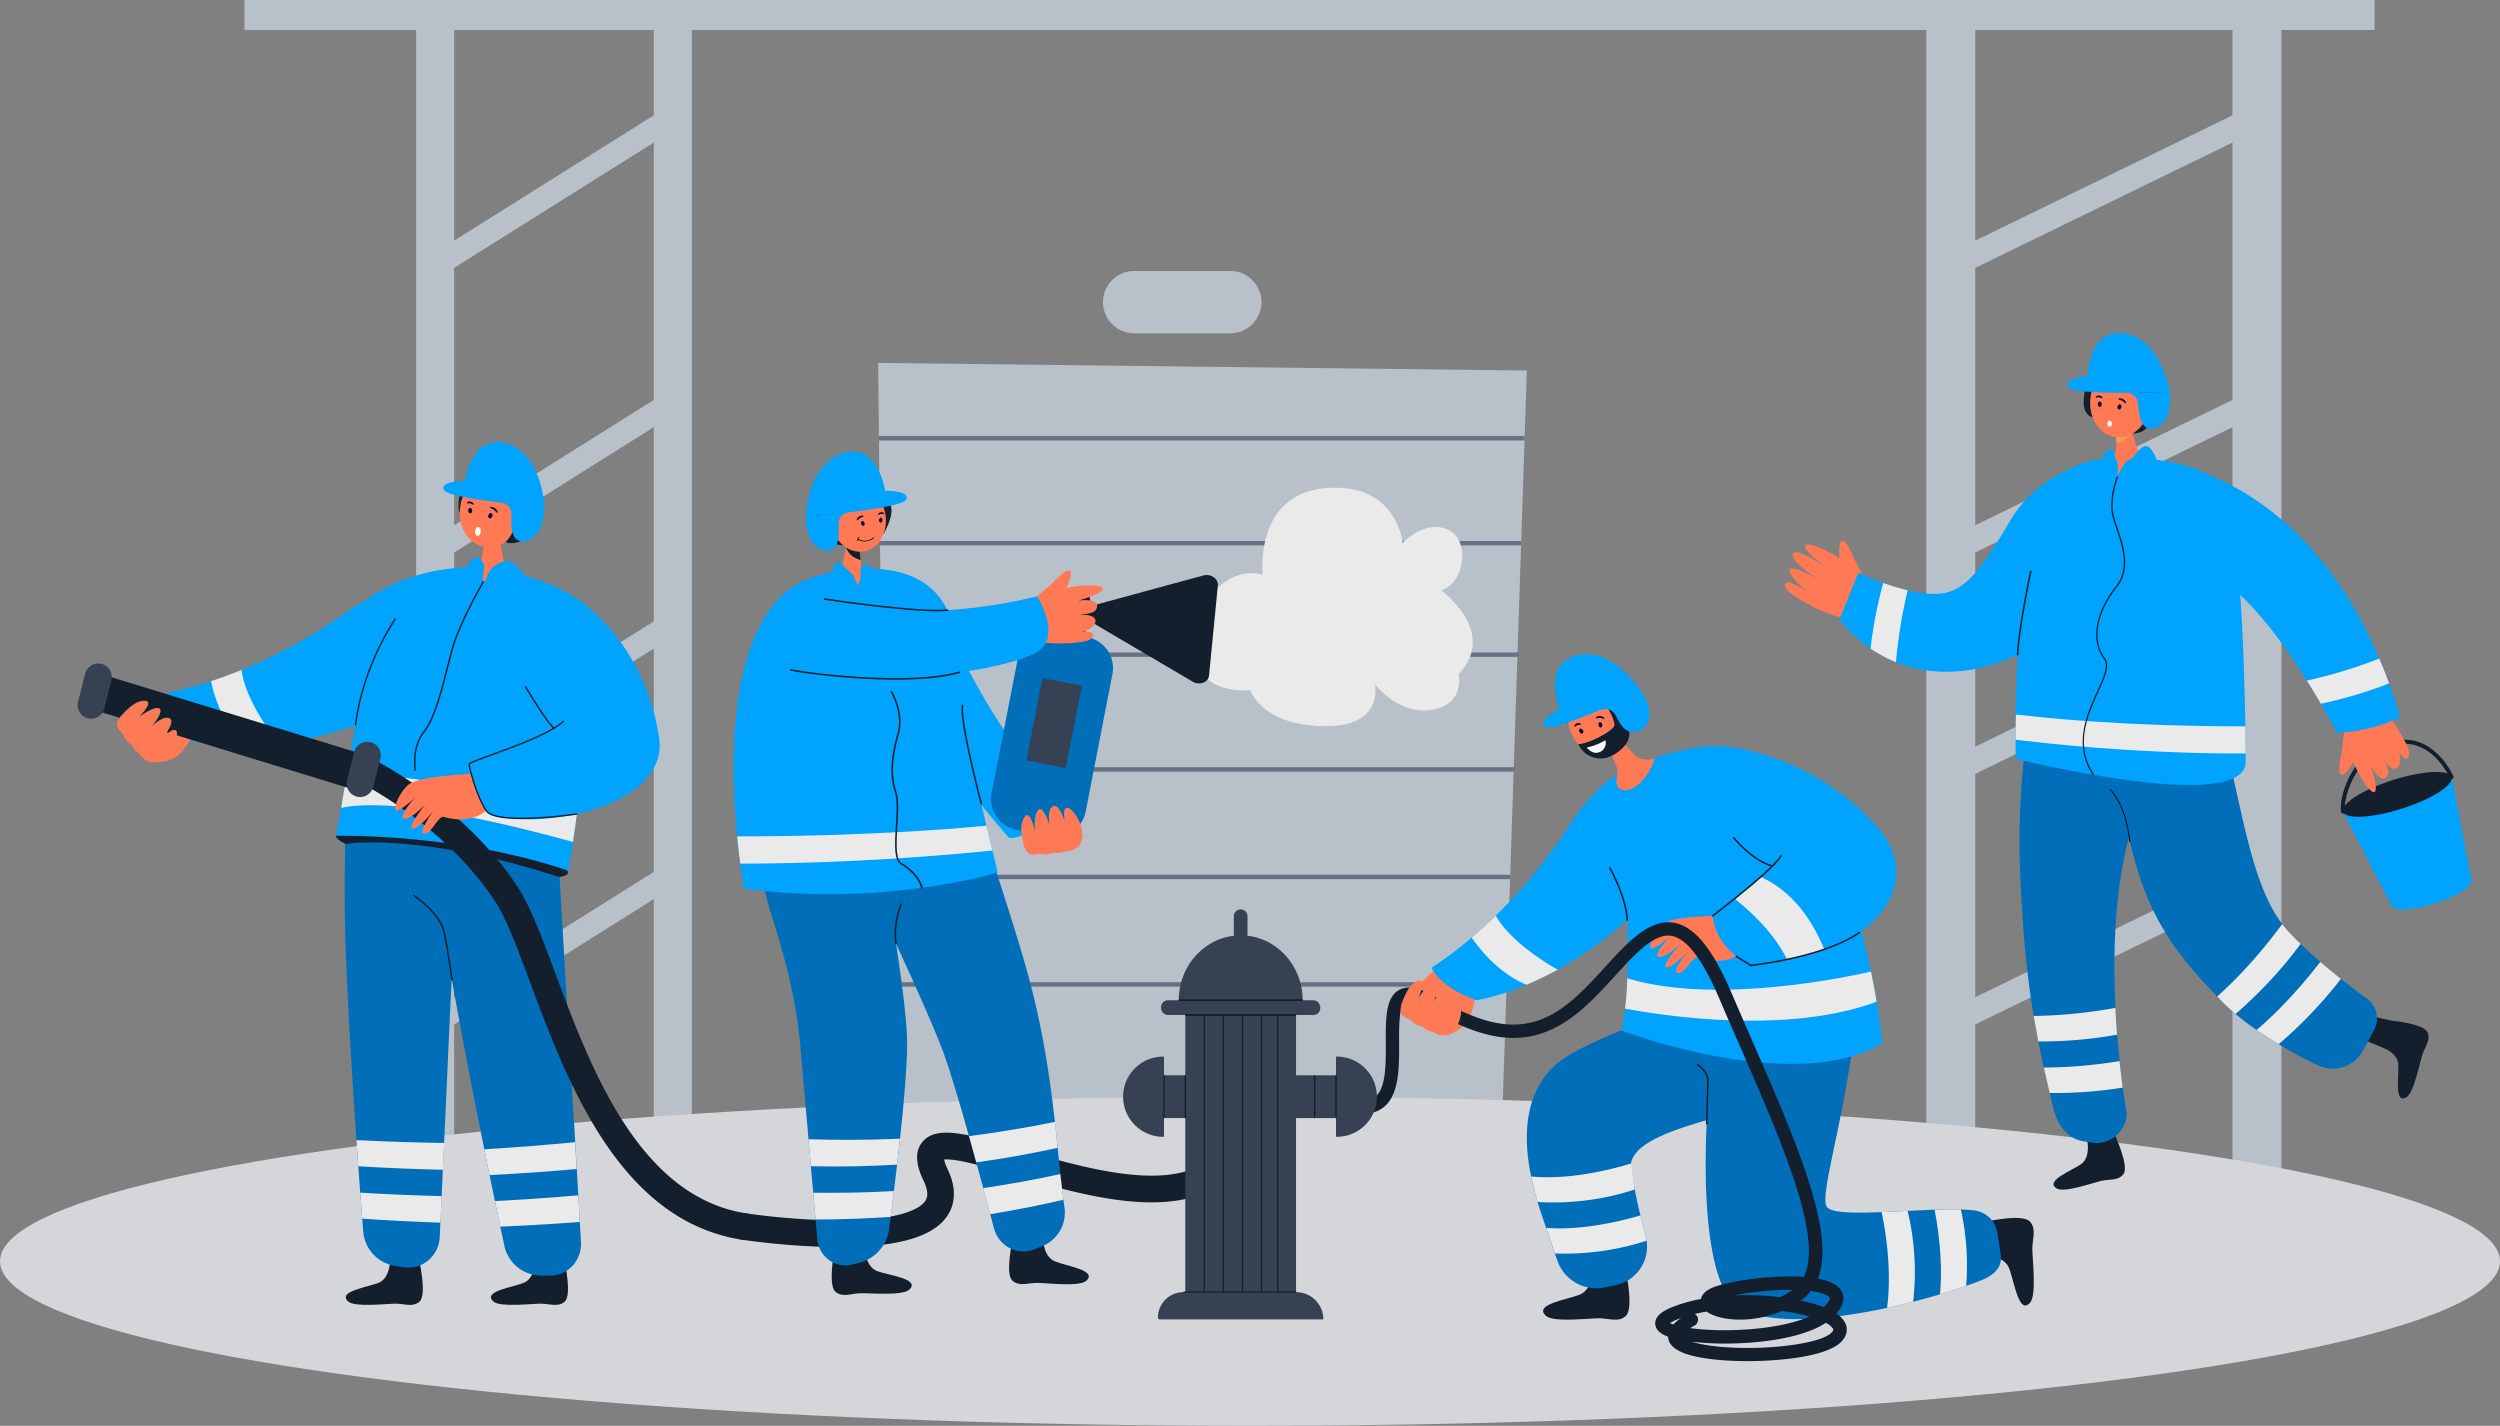<svg id="_Layer_" data-name="&lt;Layer&gt;" xmlns="http://www.w3.org/2000/svg" viewBox="0 0 1654.59 943.64"><rect x="0" y="0" width="1654.59" height="943.64" fill="#808080" stroke="none"/><defs><style>.cls-1{fill:#b8c1c9;}.cls-2{fill:#657285;}.cls-3{fill:#d5d6da;}.cls-4{fill:#131f2d;}.cls-5{fill:#016eb9;}.cls-6{fill:#00a3fe;}.cls-7{fill:#ff7955;}.cls-8{fill:#020202;}.cls-9{fill:#eaeaea;}.cls-10{fill:#f89b60;}.cls-11{fill:#080435;}.cls-12{fill:#fff;}.cls-13{fill:#e9845c;}.cls-14{fill:#364154;}</style></defs><title>Fireman</title><rect class="cls-1" x="3038.76" y="484.95" width="32.41" height="795.82" transform="translate(4548.7 1280.77) rotate(180)"/><rect class="cls-1" x="2836.09" y="484.95" width="32.41" height="795.82" transform="translate(4143.38 1280.77) rotate(180)"/><polygon class="cls-1" points="1291.08 185.18 1503.79 81.55 1503.79 63.53 1291.08 167.15 1291.08 185.18"/><polygon class="cls-1" points="1291.08 373.55 1503.79 269.92 1503.79 251.9 1291.08 355.53 1291.08 373.55"/><polygon class="cls-1" points="1291.08 520.08 1503.79 416.45 1503.79 398.43 1291.08 502.05 1291.08 520.08"/><polygon class="cls-1" points="1291.08 685.92 1503.79 582.3 1503.79 564.28 1291.08 667.9 1291.08 685.92"/><rect class="cls-1" x="1993.92" y="484.95" width="25.15" height="795.82" transform="translate(2451.76 1280.77) rotate(180)"/><rect class="cls-1" x="1836.65" y="484.95" width="25.15" height="795.82" transform="translate(2137.23 1280.77) rotate(180)"/><polygon class="cls-1" points="288 185.18 453.06 81.55 453.06 63.53 288 167.15 288 185.18"/><polygon class="cls-1" points="288 373.55 453.06 269.92 453.06 251.9 288 355.53 288 373.55"/><polygon class="cls-1" points="288 520.08 453.06 416.45 453.06 398.43 288 502.05 288 520.08"/><polygon class="cls-1" points="288 685.92 453.06 582.3 453.06 564.28 288 667.9 288 685.92"/><polygon class="cls-1" points="586.43 736.79 994.33 736.79 1010.51 245.24 581.18 240.19 586.43 736.79"/><rect class="cls-2" x="581.71" y="288.6" width="427.33" height="2.92"/><rect class="cls-2" x="582.44" y="358.04" width="424.31" height="2.92"/><rect class="cls-2" x="583.22" y="431.81" width="421.81" height="2.92"/><rect class="cls-2" x="584.02" y="507.77" width="418.46" height="2.92"/><rect class="cls-2" x="584.78" y="578.92" width="414.7" height="2.92"/><rect class="cls-2" x="585.53" y="650.07" width="411.61" height="2.92"/><ellipse class="cls-3" cx="827.3" cy="834.74" rx="827.3" ry="108.91"/><path class="cls-4" d="M2942.75,1240.53s2.05,10.35-4,14.75-24.86,11.34-16.14,16.34c5,2.87,24.06-3.95,29.59-5.18s11.29.11,14.55-4.66c3.57-5.25-5.66-25.34-5.66-25.34s-16.34-52.42-20.66-51.58C2934.2,1186.07,2942.75,1240.53,2942.75,1240.53Z" transform="translate(-1561.23 -484.95)"/><path class="cls-4" d="M3138.32,1178.37s9.56,3.35,10.18,10.76-3,27.11,5.45,22c4.87-2.9,8.73-22.76,10.47-28.15s5.73-9.7,3.41-14.88c-2.55-5.69-23.74-7.66-23.74-7.66s-51.43-11.82-52.89-7.66C3089.1,1158.8,3138.32,1178.37,3138.32,1178.37Z" transform="translate(-1561.23 -484.95)"/><path class="cls-5" d="M2961.32,1000.13c.15.74.35,1.47.58,2.22s2.67,15.33,8.22,37.11c1.55,6.07,3.34,12.71,5.39,19.78,12.37,42.67,35.59,66.78,53.13,85.22.7.72,1.38,1.45,2.06,2.16a120.19,120.19,0,0,0,10.08,9.41c4.28,3.6,9,7.15,13.92,10.59,4.7,3.27,9.61,6.43,14.6,9.43a292.87,292.87,0,0,0,26.15,14,22.87,22.87,0,0,0,29.82-9.9l7.19-13.4a16.38,16.38,0,0,0-4.88-21.06c-5.23-3.74-11.07-8.14-17-12.87-4.54-3.61-9.15-7.41-13.63-11.27s-9-7.93-13-11.85c-3.6-3.48-6.91-6.89-9.76-10.14-.84-1-1.65-2-2.45-3-17.42-22.58-24.61-63-32.36-96.48-1.33-5.73-2.66-11.26-4.06-16.46-.7-2.54-1.4-5-2.13-7.39-1.68-5.47-6.92-8.86-13.69-10.74h0c-7.3-2-16.32-2.33-24.46-1.57-2.08.19-4.11.45-6,.77h0a63.14,63.14,0,0,0-7.91,1.8,28.73,28.73,0,0,0-19.64,33.65Z" transform="translate(-1561.23 -484.95)"/><path class="cls-5" d="M2898.4,1066.5c1.7,37.26,4.31,64.22,8.8,90.86.93,5.6,2,11.19,3.07,16.85s2.32,11.38,3.62,17.28c1.21,5.45,2.5,11,3.88,16.86q1.17,4.88,2.41,10c2.65,10.84,9.05,20.17,19.84,21.9l5.79.93c11.66,1.88,22.37-7.05,23-19.11,0,0-1.16-6.41-2.62-17.23-.67-5-1.41-10.91-2.11-17.58-.57-5.37-1.12-11.24-1.61-17.47-.43-5.63-.82-11.56-1.13-17.74-1.71-34.66-.75-76.65,8.83-112.54a172.79,172.79,0,0,1,8.55-24.78c1.8-4.11,3.43-8,4.9-11.73,3-7.63,5.37-14.45,7.16-20.53a134.15,134.15,0,0,0,4.07-17.53c0-.33.1-.66.14-1,3.84-26.8-8.32-28.31-11.79-17.33l-70.35-22.53s-4.23,12.28-8.19,34.84c-.88,5-1.75,10.47-2.55,16.45-.55,4.12-1.08,8.47-1.56,13A522.71,522.71,0,0,0,2898.4,1066.5Z" transform="translate(-1561.23 -484.95)"/><path class="cls-6" d="M2895.22,974.53q0,6.13.06,12.61s1.88.47,5.22,1.25c10.36,2.42,34.78,7.85,60.82,11.74,7.38,1.1,14.9,2.07,22.25,2.82,23,2.33,44.46,2.43,55.74-2.88,4.88-2.31,7.84-5.62,8.21-10.2,0,0,0-2.24,0-6.23,0-4.22-.11-10.41-.23-17.94-.38-22.3-1.26-56.44-3.36-86.94-.91-13.31-2.05-25.94-3.48-36.57-1.68-12.6-7.87-16-11.19-24.76,0,0-5.58-22.35-43.46-28.06h0a122.68,122.68,0,0,0-17.6-1.32,99.77,99.77,0,0,0-18.92,1.5c-26.47,4.93-38.78,21.82-43.52,48.68a619.83,619.83,0,0,0-9.17,80c-.62,11.81-1.05,24.89-1.23,39.59Q2895.22,965.86,2895.22,974.53Z" transform="translate(-1561.23 -484.95)"/><path class="cls-6" d="M3052.44,860.16l-36.24-20.33s-36.67-3.25-57.1-6.68-47.66-14.64-47.66-14.64,10.72-25.86,37.85-29.27c3.49-.44,7.08-1,10.82-1.21a151.32,151.32,0,0,1,18.71.42C3068.63,794.18,3052.44,860.16,3052.44,860.16Z" transform="translate(-1561.23 -484.95)"/><path class="cls-7" d="M2975.58,781.45l-4-13.13-1.17-3.82-6.9-22.47-1,22.33-.59,13.41-.18,4.24c-.13,2.88-1.36,4.9-3.5,7.39-.87,1-6.95,5.74-.67,8.53,7.82,3.49,22.48-1.72,28.07-8.57C2985.59,789.35,2976.88,785.69,2975.58,781.45Z" transform="translate(-1561.23 -484.95)"/><path class="cls-8" d="M2970.43,1042.17l.62-.05c-2.16-24.56-13.07-35-13.18-35.11l-.43.46a33.76,33.76,0,0,1,5.68,8.13C2965.84,1020.71,2969.31,1029.47,2970.43,1042.17Z" transform="translate(-1561.23 -484.95)"/><path class="cls-7" d="M2763.77,887.76a84.32,84.32,0,0,0,18.38,6.38s16.34-18.82,15.49-21.17c-1.95-5.42-8.23-15.24-10.29-20.62-.89-2.34-4.44-10-6.87-9.39-2.12.51-2.19,7.93-1.8,11.47-13.64-9.24-37.69-16.59-10.53,4.85l0,.05c-2.95-1.91-19.35-12.56-20.37-7.61-.9,4.37,10.52,12.48,15.34,15.68l-.08.15c-5.18-2.83-17.85-9.33-17.37-4.9.61,5.55,12.92,14.75,12.92,14.75s-16-11.4-16.07-4.9c0,4.43,14.36,11.65,19.25,14.4A9.54,9.54,0,0,0,2763.77,887.76Z" transform="translate(-1561.23 -484.95)"/><path class="cls-6" d="M2778.71,894.77s6.81,10.12,20.5,19.44a88.34,88.34,0,0,0,16.85,9c12.17,4.9,27.34,7.8,45.51,5.59a113.5,113.5,0,0,0,35-10.56,154.58,154.58,0,0,0,39.72-27.46l13-101.25.05-.31s-38.18,7.07-57.61,40.19-30.24,47.21-47.11,48.5c-6.32.47-13.63-.57-20.76-2.27a158.26,158.26,0,0,1-16.18-4.88c-9.55-3.43-16.5-6.77-16.5-6.77Z" transform="translate(-1561.23 -484.95)"/><path class="cls-9" d="M3028.64,1144.46c.7.72,1.38,1.45,2.06,2.16a120.19,120.19,0,0,0,10.08,9.41,288.11,288.11,0,0,0,43.1-46.36c-3.6-3.48-6.91-6.89-9.76-10.14-.84-1-1.65-2-2.45-3C3061.74,1110,3046.56,1128.57,3028.64,1144.46Z" transform="translate(-1561.23 -484.95)"/><path class="cls-9" d="M3054.7,1166.62c4.7,3.27,9.61,6.43,14.6,9.43a289.3,289.3,0,0,0,41.24-43.26c-4.54-3.61-9.15-7.41-13.63-11.27C3086.35,1135.17,3071.63,1152.29,3054.7,1166.62Z" transform="translate(-1561.23 -484.95)"/><path class="cls-9" d="M2907.2,1157.36c.93,5.6,2,11.19,3.07,16.85a286.37,286.37,0,0,0,52.15-4.47c-.43-5.63-.82-11.56-1.13-17.74A328.75,328.75,0,0,1,2907.2,1157.36Z" transform="translate(-1561.23 -484.95)"/><path class="cls-9" d="M2895.22,974.53l6.84.81c16.68,1.91,37.73,4,61.71,5.58,8.63.56,17.64,1.08,27,1.5,14.19.64,29.11,1.08,44.52,1.19,4,0,8.13,0,12.24,0,0-4.22-.11-10.41-.23-17.94-8.41,0-17.76-.05-27.82-.22h0c-7.81-.13-16-.32-24.6-.59l-5.9-.21h0c-26.32-.95-55.37-2.7-84.25-5.79-3.1-.33-6.2-.67-9.29-1Q2895.22,965.86,2895.22,974.53Z" transform="translate(-1561.23 -484.95)"/><path class="cls-9" d="M2913.89,1191.49c1.21,5.45,2.5,11,3.88,16.86a291.82,291.82,0,0,0,48.37-3.56c-.67-5-1.41-10.91-2.11-17.58A315.2,315.2,0,0,1,2913.89,1191.49Z" transform="translate(-1561.23 -484.95)"/><path class="cls-10" d="M2961.92,777.77s5.17,0,9-5.51l-9,.78Z" transform="translate(-1561.23 -484.95)"/><path class="cls-4" d="M2941.51,742s-5.49,19.08,6.75,19.3,24.37,10.51,24.37,10.51,7.7.68,11.36-6.46-2.33-28.39-2.33-28.39-23.86-7-24.17-6.79Z" transform="translate(-1561.23 -484.95)"/><path class="cls-4" d="M2945.6,733.55a29.54,29.54,0,0,0,0,12.25c1.4,6.82,8.37-9.92,8.37-9.92Z" transform="translate(-1561.23 -484.95)"/><ellipse class="cls-7" cx="2964.52" cy="750.41" rx="24.06" ry="19.96" transform="translate(265.96 3104.11) rotate(-82.37)"/><path class="cls-11" d="M2963.47,749.4a.42.42,0,0,1-.18-.31.4.4,0,0,1,.37-.44,4.38,4.38,0,0,1,4.65,2.67.4.4,0,0,1-.18.54.44.44,0,0,1-.54-.18,7,7,0,0,0-3.87-2.22A.42.42,0,0,1,2963.47,749.4Z" transform="translate(-1561.23 -484.95)"/><path class="cls-11" d="M2965.21,754.59c-.25.93-1,1.54-1.69,1.35a1.56,1.56,0,0,1-.75-2c.25-.93,1-1.54,1.68-1.35A1.56,1.56,0,0,1,2965.21,754.59Z" transform="translate(-1561.23 -484.95)"/><path class="cls-11" d="M2948.51,748.16a.31.31,0,0,1-.22-.2.49.49,0,0,1,.16-.55,2.84,2.84,0,0,1,4.12.48.46.46,0,0,1,0,.56.3.3,0,0,1-.45.06,4.25,4.25,0,0,0-3.42-.4A.26.26,0,0,1,2948.51,748.16Z" transform="translate(-1561.23 -484.95)"/><path class="cls-11" d="M2952.19,752.31c.11,1-.35,1.81-1.05,1.89s-1.35-.62-1.47-1.58.35-1.8,1-1.89S2952.07,751.36,2952.19,752.31Z" transform="translate(-1561.23 -484.95)"/><path class="cls-4" d="M2993.56,744.47s-2.66,16.75-12.12,17.78c0,0,7.18-12.67-7-18.53A25.87,25.87,0,0,1,2993.56,744.47Z" transform="translate(-1561.23 -484.95)"/><path class="cls-7" d="M2984.25,754.75a3.9,3.9,0,1,1,1.6-5.6A4.12,4.12,0,0,1,2984.25,754.75Z" transform="translate(-1561.23 -484.95)"/><path class="cls-12" d="M2956,765.38c0,1.14.65,2.06,1.46,2.06s1.47-.92,1.47-2.06-.66-2.06-1.47-2.06S2956,764.24,2956,765.38Z" transform="translate(-1561.23 -484.95)"/><path class="cls-6" d="M2997.29,744.33s-5.57-34.37-29.7-38.62-24.6,28-24.6,28-17.07,1.73-13.12,7.5S2997.29,744.33,2997.29,744.33Z" transform="translate(-1561.23 -484.95)"/><path class="cls-6" d="M2965.82,745s9.7-1.38,10.36,6.95,2.21,20.55,12.81,15.54,8.3-23.11,8.3-23.11Z" transform="translate(-1561.23 -484.95)"/><polygon class="cls-6" points="1622.76 515.01 1635.75 582.77 1583.03 599.61 1550.96 537.95 1622.76 515.01"/><path class="cls-4" d="M3111.94,1022.15c1.67,5.21,19.09,4.3,38.92-2s34.55-15.69,32.88-20.91-19.09-4.3-38.91,2S3110.28,1016.93,3111.94,1022.15Z" transform="translate(-1561.23 -484.95)"/><path class="cls-6" d="M3144.23,1084.36c1.22,3.83,14,3.16,28.63-1.5s25.42-11.55,24.2-15.38-14-3.17-28.64,1.49S3143,1080.52,3144.23,1084.36Z" transform="translate(-1561.23 -484.95)"/><path class="cls-4" d="M3111.94,1023.47l.26,0a1.35,1.35,0,0,0,1.05-1.56c-1.33-6.82,5.26-36.48,31.29-43.61,25.59-7,37.86,21.16,38,21.44a1.33,1.33,0,0,0,1.74.7,1.31,1.31,0,0,0,.7-1.73c-.13-.31-13.32-30.57-41.12-23-27.6,7.55-34.81,38.35-33.2,46.67A1.33,1.33,0,0,0,3111.94,1023.47Z" transform="translate(-1561.23 -484.95)"/><path class="cls-7" d="M3149.94,970.29a84.16,84.16,0,0,0-11.52-15.68s-24.13,6.24-24.76,8.66c-1.47,5.58-1.86,17.22-3.21,22.83-.59,2.43-2,10.73.34,11.63,2,.78,6.3-5.3,8-8.43,6,15.34,21.65,35,11.43,2l.05,0c1.35,3.25,6.58,11.57,10.22,8.06,3.22-3.09.66-6.49-1.5-11.86l.14-.08c2.67,5.27,7.5,8.51,9.61,4.58,2.64-4.92-.36-10.17-.36-10.17s4.48,7.23,6.47,4.58c2.66-3.55-1.23-9.17-3.7-14.21A9.08,9.08,0,0,0,3149.94,970.29Z" transform="translate(-1561.23 -484.95)"/><path class="cls-6" d="M3024.76,864.74c6.35,3.22,12.8,8.1,19.14,14,16.53,15.41,32.37,37.89,44.14,56.64,3.47,5.52,6.58,10.72,9.25,15.32,6.58,11.3,10.5,19,10.5,19,23,0,42.05-10.22,42.05-10.22q-3.48-11.65-7.38-22.26-3.12-8.54-6.49-16.43c-52.84-124.14-146.19-131.19-150.2-131.44h-.13S2985,844.58,3024.76,864.74Z" transform="translate(-1561.23 -484.95)"/><path class="cls-4" d="M2896.56,918.77a.51.51,0,0,0,.52-.49c.75-17.59,8.57-54.67,8.65-55a.52.52,0,1,0-1-.22c-.07.38-7.91,37.53-8.67,55.21a.52.52,0,0,0,.5.54Z" transform="translate(-1561.23 -484.95)"/><path class="cls-9" d="M3088,935.4c3.47,5.52,6.58,10.72,9.25,15.32a288.49,288.49,0,0,0,45.17-13.48q-3.12-8.54-6.49-16.43A325.07,325.07,0,0,1,3088,935.4Z" transform="translate(-1561.23 -484.95)"/><path class="cls-9" d="M2799.21,914.21a88.34,88.34,0,0,0,16.85,9,326,326,0,0,1,7.75-47.57,158.26,158.26,0,0,1-16.18-4.88A290.38,290.38,0,0,0,2799.21,914.21Z" transform="translate(-1561.23 -484.95)"/><path class="cls-6" d="M2988.58,789.36s-3.71-11.32-8.57-8.82-5.79,7.33-9.81,8.82-7.47,11.06-7.47,11.06,1-9.74-.81-11.06-.61-7.05-3.7-7.05-7.23,7.66-7.29,11.92,11.8,14.43,11.8,14.43,12.86-1.18,15.51-2.8S2988.58,789.36,2988.58,789.36Z" transform="translate(-1561.23 -484.95)"/><path class="cls-4" d="M2946.38,998l.74-.49c-13-19.57-4.24-38.91,2.81-54.45,4.47-9.85,8-17.63,4.37-22.53-8.69-11.71-5.64-29.71,8-47,9.51-12.08,4.54-26.87.54-38.75-1.81-5.37-3.37-10-3.41-13.64a54.08,54.08,0,0,1,3.74-20.57l-.81-.36a55.27,55.27,0,0,0-3.81,20.94c0,3.78,1.62,8.47,3.45,13.91,3.93,11.68,8.82,26.22-.39,37.93-13.87,17.6-16.93,36-8,48.05,3.33,4.48-.11,12.06-4.46,21.65C2942.36,957.63,2933.09,978,2946.38,998Z" transform="translate(-1561.23 -484.95)"/><rect class="cls-1" x="1723.01" y="484.95" width="1409.76" height="19.82" transform="translate(3294.56 504.78) rotate(180)"/><path class="cls-7" d="M1672.8,945.87s-25,4.92-24.94,18.32,14.2,25.17,14.2,25.17,8.38,1.22,15.54-3.4,15.12-21.08,15.12-21.08Z" transform="translate(-1561.23 -484.95)"/><path class="cls-6" d="M1813.27,958.71a254.61,254.61,0,0,1-67.69,18.11,216.66,216.66,0,0,1-22.9,1.54c-21.7.28-34.52-3-34.52-3-19.66-17.54-19.45-31.13-19.45-31.13s12.52-1.93,32.15-8.42c6.1-2,12.9-4.47,20.22-7.45a336.53,336.53,0,0,0,70-38.72c6.11-4.41,23.57-14,35.12-16.54C1850.05,867.86,1862.57,938.17,1813.27,958.71Z" transform="translate(-1561.23 -484.95)"/><path class="cls-9" d="M1745.58,976.82a216.66,216.66,0,0,1-22.9,1.54c-14.14-14-19.81-33.32-21.82-42.57,6.1-2,12.9-4.47,20.22-7.45C1723.57,947.71,1740.24,970.08,1745.58,976.82Z" transform="translate(-1561.23 -484.95)"/><path class="cls-4" d="M1819.31,1320.35s-.26,10.58-7.41,13.56-27.88,5.67-20.14,12.47c4.45,3.9,25.39,1.38,31.3,1.38s11.46,2.57,15.86-1.38c4.83-4.36,0-26,0-26s-5.1,2.66-9.69,2.54C1822.62,1322.72,1819.31,1320.35,1819.31,1320.35Z" transform="translate(-1561.23 -484.95)"/><path class="cls-5" d="M1790.81,1132.88c1.77,37.41,4.13,75.06,6.33,106.65.42,6,.83,11.79,1.23,17.31.44,6.17.88,12,1.28,17.47.48,6.27.92,12,1.33,17.19q.35,4.5.65,8.36a24.89,24.89,0,0,0,20.73,22.81l6,1c12.17,1.94,23.32-7.39,23.91-20l.44-9.48.81-17.59.8-17.44.82-17.73,5-108.83v0l2.09-45.14,4.54-71-20.13-6.41-53.28-17S1786.42,1040.2,1790.81,1132.88Z" transform="translate(-1561.23 -484.95)"/><path class="cls-4" d="M1915.4,1320.35s-.27,10.58-7.42,13.56-27.88,5.67-20.14,12.47c4.45,3.9,25.39,1.38,31.3,1.38s11.47,2.57,15.86-1.38c4.83-4.36,0-26,0-26s-5.1,2.66-9.69,2.54C1918.7,1322.72,1915.4,1320.35,1915.4,1320.35Z" transform="translate(-1561.23 -484.95)"/><path class="cls-5" d="M1846.71,1010c.19,12.35,1.75,53.9,13.5,122.59v0q1,6.11,2.19,12.49c6.34,35.14,13.25,70.42,19.35,100.52,1.2,5.89,2.35,11.59,3.48,17.05,1.24,6,2.43,11.81,3.56,17.22l3.55,16.92c1,4.57,1.86,8.73,2.65,12.43a24.88,24.88,0,0,0,23.53,19.9l6.12.16c12.3.32,22.14-10.38,21.07-22.93l-.75-12.67-1-17.61-1-17.43-1.05-17.75-10.36-175.5-9-45.76-75.84-13.57S1846.68,1007.36,1846.71,1010Z" transform="translate(-1561.23 -484.95)"/><path class="cls-4" d="M1937.13,1062.61c-.82,5.7-35.65,3.89-78.24-2.5s-76.06-16.32-75.24-22,35.62-5,78.21,1.39S1938,1056.91,1937.13,1062.61Z" transform="translate(-1561.23 -484.95)"/><path class="cls-6" d="M1783.66,1038.09s80.54-1.85,153.68,23.12c0,0,1.32-7.31,3.08-19,.84-5.57,1.8-12.14,2.74-19.39,5-37.55,10.17-93.34,2.62-123.28,0,0-4-30.86-59.76-37.75-69.54-8.59-79.88,46.23-94.81,133.34q-2,11.85-4.22,24.48Q1785.4,1028.67,1783.66,1038.09Z" transform="translate(-1561.23 -484.95)"/><path class="cls-6" d="M1968.27,905.09l-40.2,8.45s-80.62-2.18-101.38-8.17S1802,883.15,1802,883.15s25.31-20.67,64.38-22.38c3.67-.16,7.45-.15,11.36.05A128.1,128.1,0,0,1,1897,863.5C1943,873.09,1951.18,888.88,1968.27,905.09Z" transform="translate(-1561.23 -484.95)"/><path class="cls-7" d="M1894.5,855.85l-2.61-14.08-.76-4.1-4.45-24.11-3.69,23-2.2,13.82-.7,4.38c-.48,3-2.37,3.38-4.89,5.71-1,1-7.51,6.64-1.34,10.28,7.69,4.55,23.5.91,30.11-5.52C1903.93,865.24,1895.34,860.4,1894.5,855.85Z" transform="translate(-1561.23 -484.95)"/><path class="cls-5" d="M1789.84,1043.51s47.93-8.16,141.65,21.87l-.89,13.89-141.21-11.64Z" transform="translate(-1561.23 -484.95)"/><path class="cls-4" d="M1866.38,809.57a30.69,30.69,0,0,0-1.5,12.69c.63,7.23,9.86-9.27,9.86-9.27Z" transform="translate(-1561.23 -484.95)"/><ellipse class="cls-7" cx="1886.75" cy="822.37" rx="25.1" ry="20.81" transform="translate(-934.97 1964.46) rotate(-75.79)"/><path class="cls-11" d="M1885.78,821.2a.44.44,0,0,1-.15-.35.41.41,0,0,1,.43-.4,4.56,4.56,0,0,1,4.51,3.32.43.43,0,0,1-.26.54.48.48,0,0,1-.54-.26,7.17,7.17,0,0,0-3.74-2.76A.45.45,0,0,1,1885.78,821.2Z" transform="translate(-1561.23 -484.95)"/><path class="cls-11" d="M1887,826.79c-.38.93-1.24,1.46-1.91,1.19a1.63,1.63,0,0,1-.55-2.18c.38-.94,1.24-1.47,1.91-1.2A1.64,1.64,0,0,1,1887,826.79Z" transform="translate(-1561.23 -484.95)"/><path class="cls-11" d="M1870.43,818.12a.32.32,0,0,1-.2-.23.51.51,0,0,1,.23-.55,3,3,0,0,1,4.21,1,.5.5,0,0,1-.06.59.32.32,0,0,1-.47,0,4.41,4.41,0,0,0-3.5-.82A.31.31,0,0,1,1870.43,818.12Z" transform="translate(-1561.23 -484.95)"/><path class="cls-11" d="M1873.74,822.87c0,1-.58,1.82-1.31,1.83s-1.32-.81-1.33-1.81.58-1.83,1.31-1.84S1873.74,821.86,1873.74,822.87Z" transform="translate(-1561.23 -484.95)"/><path class="cls-4" d="M1915.6,836.72s-10.46,10.44-19.8,7.06c0,0,14.54-14.37,2.54-28.06C1898.34,815.72,1908.52,828,1915.6,836.72Z" transform="translate(-1561.23 -484.95)"/><path class="cls-7" d="M1906.67,829.23a4.07,4.07,0,1,1,2.33-5.61A4.3,4.3,0,0,1,1906.67,829.23Z" transform="translate(-1561.23 -484.95)"/><path class="cls-12" d="M1875.67,836.44c-.2,1.62.48,3,1.52,3.15s2-1.09,2.21-2.71-.49-3-1.52-3.14S1875.86,834.83,1875.67,836.44Z" transform="translate(-1561.23 -484.95)"/><path class="cls-4" d="M1860,1134l.92-.13c0-.16-2.25-16.37-4.9-30.67-2.68-14.49-20.2-25.66-21-26.13l-.49.78c.18.12,17.93,11.43,20.53,25.52C1857.74,1117.64,1860,1133.83,1860,1134Z" transform="translate(-1561.23 -484.95)"/><path class="cls-4" d="M1797,965c4.7-39.6,26.15-70,26.37-70.32l-.76-.54c-.21.31-21.8,30.92-26.53,70.75Z" transform="translate(-1561.23 -484.95)"/><path class="cls-9" d="M1787,1019.62c37.76-8,121.25,13.56,153.43,22.6.84-5.57,1.8-12.14,2.74-19.39-40.27-14.89-126-24.91-152-27.69Q1789.19,1007,1787,1019.62Z" transform="translate(-1561.23 -484.95)"/><path class="cls-6" d="M1911.18,868.79s-9.22-12.08-13-12.51-9.25,2.07-12.21,5.52-3.1,9.35-4.72,7.88,1.53-10.17,0-11.93-3.39-5.89-6.77-2.94-10.75,11-6.48,16.93,17.08,8,22.23,7.07S1911.18,868.79,1911.18,868.79Z" transform="translate(-1561.23 -484.95)"/><path class="cls-4" d="M1801,1000.15l2-6.4a8.7,8.7,0,0,0-5.77-10.86l-166.58-51.08a8.7,8.7,0,0,0-10.87,5.76l-2,6.41a8.69,8.69,0,0,0,5.77,10.86l166.58,51.08A8.68,8.68,0,0,0,1801,1000.15Z" transform="translate(-1561.23 -484.95)"/><path class="cls-7" d="M1653.59,984s5.67,9,13.81,3.72c10.37-6.67,13.9-22.84,7.27-18.71a44.51,44.51,0,0,0-10,8.8s13.61-14.84,8.48-17.22-16,10.07-16,10.07,14.26-16,8.7-16.69-18,10.22-18,10.22,16.11-14.42,9.63-15.05-12.79,6.58-16.63,10.72c-3.63,3.91-2.28,7.51,1.74,10.74,0,0,2.13,5.55,5.29,7,1.22.55,1.32,2.29,1.93,3A33.31,33.31,0,0,0,1653.59,984Z" transform="translate(-1561.23 -484.95)"/><path class="cls-13" d="M1667.4,988.07a.32.32,0,0,0,.19-.05c8.27-5.32,12.12-16.45,10.35-19.24-.38-.59-1.33-1.39-3.46-.07a40.65,40.65,0,0,0-4.7,3.48c2.66-3.56,5.32-7.86,4.84-10.28a2.2,2.2,0,0,0-1.3-1.64c-3-1.38-7.66,1.84-11.27,5,3-3.87,6.09-8.62,5.32-10.65a1.65,1.65,0,0,0-1.47-1c-3.23-.38-8.56,2.88-12.64,5.85,3.25-3.4,6.68-7.58,6-9.54a1.83,1.83,0,0,0-1.78-1.13c-6.34-.63-12.35,5.89-16.34,10.2l-.58.63a.35.35,0,0,0,.52.48l.58-.63c3.89-4.21,9.77-10.57,15.75-10,1,.1,1.13.51,1.17.65.82,2.5-7.66,10.8-11,13.79a.36.36,0,0,0,0,.5.35.35,0,0,0,.49,0c.13-.11,12.38-10.8,17.72-10.14.64.07.82.36.9.57,1,2.55-6.47,11.75-9.64,15.34l-.18.2a.36.36,0,0,0,0,.5.35.35,0,0,0,.49,0l.09-.1c1-1.13,10.92-12,15.51-9.89a1.53,1.53,0,0,1,.91,1.14c.65,3.26-5.4,10.77-8.16,14-.86.92-1.34,1.52-1.36,1.54a.37.37,0,0,0,0,.49.36.36,0,0,0,.49,0c.09-.1.64-.7,1.42-1.62a44.12,44.12,0,0,1,8.49-7.12c1.23-.76,2.06-.82,2.48-.15,1.48,2.34-2,13.06-10.13,18.26a.36.36,0,0,0-.1.49A.33.33,0,0,0,1667.4,988.07Z" transform="translate(-1561.23 -484.95)"/><path class="cls-14" d="M1619.34,960.36h0a9,9,0,0,0,10.88-6.49l4.73-18.66a9,9,0,0,0-6.49-10.88h0a9,9,0,0,0-10.87,6.49l-4.73,18.66A9,9,0,0,0,1619.34,960.36Z" transform="translate(-1561.23 -484.95)"/><path class="cls-4" d="M2054.08,1305.61a8.83,8.83,0,0,0,1.33-17.56c-71.54-11-103.5-96.76-126.84-159.4-8.86-23.79-16.51-44.32-25-57.09-36.77-55.52-95.35-84.14-97.83-85.34a8.83,8.83,0,0,0-7.66,15.92h0c.56.27,56.75,27.82,90.76,79.18,7.33,11.07,14.66,30.73,23.14,53.49,11.85,31.81,26.59,71.4,48,104,25.81,39.29,56.14,61.11,92.71,66.71A8.73,8.73,0,0,0,2054.08,1305.61Z" transform="translate(-1561.23 -484.95)"/><path class="cls-7" d="M1876.82,996.89s-38.09,1.27-45.31,7.45-11.73,19.65-6.43,16.79,11-8.43,11-8.43-11.69,12.46-7.58,14,14.18-9.41,14.18-9.41-12.73,16-8.39,16.15,13.92-12,13.92-12-11.25,15.34-6.21,15.43,9.21-12.73,13.33-11.2,24,5.63,32.65-10.74Z" transform="translate(-1561.23 -484.95)"/><path class="cls-13" d="M1836.4,1012.9s2.69-3.84,5.43-3.84h.05l0-.71h-.07c-3.12,0-5.89,4-6,4.15Z" transform="translate(-1561.23 -484.95)"/><path class="cls-13" d="M1843,1017.48s2.61-3.88,6.67-4.62l-.13-.7c-4.36.8-7,4.76-7.13,4.93Z" transform="translate(-1561.23 -484.95)"/><path class="cls-13" d="M1848.53,1021.62s3.22-4.64,6.15-4.33l.08-.7c-3.37-.35-6.67,4.43-6.81,4.63Z" transform="translate(-1561.23 -484.95)"/><path class="cls-6" d="M1887.6,1024.93c-7.92-1.66-24-41.35-13.37-61.85l17.4-4.78,10.12-2.78,17.14-4.71,23.65-69.94s45.26,27.66,54.9,92.2C2003.73,1015.16,1931.33,1034.11,1887.6,1024.93Z" transform="translate(-1561.23 -484.95)"/><path class="cls-4" d="M1906.23,1027.06q4.14,0,8.94-.23c14-.67,27.38-2.6,27.94-2.68l.25-.81-.38-.11c-18.4,2.67-54.55,5.68-59.65-2.06-6.68-10.17-10.84-28.09-11.21-30.3.7-.88,7.63-3.4,15-6.06,15.59-5.66,39.16-14.21,47.51-22.35l-.64-.66c-8.21,8-31.67,16.51-47.19,22.14-12.77,4.64-15.74,5.84-15.57,7,.46,3.07,4.87,20.87,11.37,30.75C1884.92,1025.25,1892.87,1027.06,1906.23,1027.06Z" transform="translate(-1561.23 -484.95)"/><path class="cls-4" d="M1927.56,967.23l.6-.7c-5.14-4.42-18.77-27.37-18.91-27.6l-.8.47C1909,940.35,1922.31,962.72,1927.56,967.23Z" transform="translate(-1561.23 -484.95)"/><path class="cls-4" d="M1835.66,995.11l.91-.16c0-.15-2.67-15.16,5.68-25.43,6.92-8.52,11.51-26.61,15.55-42.57,1-4.12,2-8,3-11.68,4.93-18,20.7-45.09,20.86-45.36l-.8-.47c-.16.28-16,27.46-21,45.58-1,3.68-2,7.58-3,11.7-4,15.87-8.58,33.86-15.38,42.22C1832.91,979.55,1835.63,995,1835.66,995.11Z" transform="translate(-1561.23 -484.95)"/><path class="cls-6" d="M1921.58,820.59s-1.33-34.8-24.76-42-27.84,24.8-27.84,24.8-17.15-.37-13.94,5.84S1921.58,820.59,1921.58,820.59Z" transform="translate(-1561.23 -484.95)"/><path class="cls-6" d="M1890.27,817.36s9.79-.18,9.43,8.16-.32,20.66,10.81,17,11.07-21.92,11.07-21.92Z" transform="translate(-1561.23 -484.95)"/><path class="cls-9" d="M1941.85,1240.88c-18.44,1.77-38.84,3.45-60.1,4.71,1.2,5.89,2.35,11.59,3.48,17.05,17.79-.88,37.19-2.16,57.67-4Z" transform="translate(-1561.23 -484.95)"/><path class="cls-9" d="M1888.79,1279.86l3.55,16.92c16.12-.66,33.83-1.65,52.62-3.11l-1-17.61C1926.57,1277.55,1907.93,1278.89,1888.79,1279.86Z" transform="translate(-1561.23 -484.95)"/><path class="cls-9" d="M1797.14,1239.53c.42,6,.83,11.79,1.23,17.31,17.26,1,36.09,1.88,56,2.3l.82-17.73C1837.25,1241.12,1817.57,1240.57,1797.14,1239.53Z" transform="translate(-1561.23 -484.95)"/><path class="cls-9" d="M1799.65,1274.31c.48,6.27.92,12,1.33,17.19,15.83,1.1,33.23,2,51.77,2.67l.81-17.59C1836.5,1276.15,1818.29,1275.43,1799.65,1274.31Z" transform="translate(-1561.23 -484.95)"/><path class="cls-14" d="M1797.39,1012.19h0a9,9,0,0,0,10.88-6.48l4.73-18.66a9,9,0,0,0-6.49-10.88h0a9,9,0,0,0-10.88,6.48l-4.72,18.67A9,9,0,0,0,1797.39,1012.19Z" transform="translate(-1561.23 -484.95)"/><path class="cls-1" d="M2311.85,705.54h63.66a20.68,20.68,0,0,0,20.62-20.62h0a20.68,20.68,0,0,0-20.62-20.62h-63.66a20.68,20.68,0,0,0-20.62,20.62h0A20.68,20.68,0,0,0,2311.85,705.54Z" transform="translate(-1561.23 -484.95)"/><path class="cls-4" d="M2116.77,1310.31c37.77,0,60.92-6.43,70.68-19.59,4.49-6,8.3-16.49,1-31.88a29.3,29.3,0,0,1-2.41-6.51c1.84-.16,5.74-.09,13.44,1.53,8.82,1.86,20.11,5.18,32.07,8.68,21.92,6.43,46.76,13.72,70.82,16.76,29.36,3.71,51.37.15,67.28-10.87,16.45-11.39,25.77-30.57,27.72-57a8.83,8.83,0,1,0-17.62-1.3c-1.56,21.14-8.15,35.46-20.16,43.78-28.17,19.52-83,3.43-123.06-8.32-34.41-10.09-55.18-16.18-64.71-5-7.47,8.77-1.33,21.63.68,25.85,4.31,9,1.76,12.46.81,13.76-3,4-15.22,13.36-63.5,12.37a479.07,479.07,0,0,1-54.37-4.52,8.83,8.83,0,1,0-2.65,17.46,487.06,487.06,0,0,0,56.66,4.72C2111.92,1310.28,2114.38,1310.31,2116.77,1310.31Z" transform="translate(-1561.23 -484.95)"/><path class="cls-7" d="M2513.07,1125.43s-21.29,14-16.21,26.37,22.62,18,22.62,18,8.23-2,13.13-9,6.07-25.22,6.07-25.22Z" transform="translate(-1561.23 -484.95)"/><path class="cls-6" d="M2648,1084.46a254,254,0,0,1-55.9,42.26,216.17,216.17,0,0,1-20.63,10c-20,8.43-33.13,10.2-33.13,10.2-24.81-8.85-29.73-21.53-29.73-21.53s10.88-6.5,26.63-19.9c4.89-4.16,10.26-9,15.92-14.5a336.73,336.73,0,0,0,50.27-62.21c4-6.39,16.56-21.86,26.31-28.55C2647.93,986.45,2686,1046.88,2648,1084.46Z" transform="translate(-1561.23 -484.95)"/><path class="cls-4" d="M2615.3,1326.26s-.3,12-8.32,15.41-31.24,6.45-22.56,14.19c5,4.43,28.45,1.57,35.07,1.57s12.85,2.93,17.78-1.57c5.41-5,0-29.6,0-29.6s-5.72,3-10.86,2.89C2619,1329,2615.3,1326.26,2615.3,1326.26Z" transform="translate(-1561.23 -484.95)"/><path class="cls-4" d="M2875.65,1315.79s11.85.27,15.21,8.39,6.45,31.69,14,22.86c4.36-5.06,1.47-28.88,1.45-35.6s2.85-13-1.6-18c-4.89-5.49-29.16.08-29.16.08s3,5.8,2.88,11C2878.29,1312,2875.65,1315.79,2875.65,1315.79Z" transform="translate(-1561.23 -484.95)"/><path class="cls-5" d="M2731.82,1171.44l-5.41-34.69c-.34.06-9.73,2.59-23.53,6.74-35,10.51-98.23,31.35-114.57,48.43-12.58,13.16-21.35,34.53-13.74,71.67,1.09,5.29,2.5,10.91,4.3,16.87.74,2.5,1.56,5.07,2.44,7.7l3.21,9.48c2,6,4,11.69,5.77,16.88l1.51,4.38a27.48,27.48,0,0,0,31.95,18.06l7.42-1.67A25.93,25.93,0,0,0,2651,1306.1a23.92,23.92,0,0,0-.58-2.87c-1.14-4.32-2.33-9-3.51-13.87q-.59-2.43-1.16-4.92c-1-4.37-1.83-8.44-2.58-12.2-.89-4.57-1.64-8.69-2.4-12.38a13.32,13.32,0,0,1-.12-4.82c2.22-13.61,26.59-21.9,50.29-28.78,23.5-6.83,46.35-12.27,46.35-20.13Z" transform="translate(-1561.23 -484.95)"/><path class="cls-5" d="M2885.4,1315.65l-2.22-14.66a17.61,17.61,0,0,0-15.22-14.92c-2.67-.31-5.67-.51-8.93-.61-5.28-.17-11.21-.09-17.46.11-5.76.19-11.8.48-17.81.78-5.84.29-11.66.59-17.2.81-17.83.72-32.75.62-36.09-3.22-5.12-5.9,8.64-49,16.35-102.94,5.66-39.62-12.63-60.81-18.21-68.27-18.63-25-52.35-1.55-65.73,30.76a77,77,0,0,0-4.72,16,576.31,576.31,0,0,0-7.27,66.73c-2.59,49.7.85,100.46,15.54,118.77,14.42,18,60.66,14.79,103.72,5.56,5.84-1.26,11.62-2.62,17.26-4.06,6.13-1.57,12.1-3.22,17.78-4.92,6.15-1.83,12-3.71,17.32-5.58,3.36-1.17,6.53-2.34,9.47-3.49C2879.93,1329.45,2886.69,1324.2,2885.4,1315.65Z" transform="translate(-1561.23 -484.95)"/><path class="cls-6" d="M2807.05,1175.44c-58.73,35-172.76-8.5-172.76-8.5q1.55-7.43,2.44-14.44a167.82,167.82,0,0,0,1.43-20.09c.38-35.72,2.59-52.55-11.44-73.12-8.07-11.84-23-28.7-13.2-40.26,6.31-7.47,11-18,25.75-25.09,49-23.7,80-10.69,80-10.69,47.13,21.94,70,95.26,80.25,144.72,1.5,7.24,2.74,14,3.74,19.93C2806.06,1164.57,2807.05,1175.44,2807.05,1175.44Z" transform="translate(-1561.23 -484.95)"/><path class="cls-6" d="M2737,1004.23l-38.75,5.16s-56.56,90.78-68.22,73.46c-13.68-20.31-40.37-59.48,2-85.34a106.68,106.68,0,0,1,17.14-8C2728.77,958.54,2737,1004.23,2737,1004.23Z" transform="translate(-1561.23 -484.95)"/><path class="cls-7" d="M2643.07,984.56l-9.54-10.31-2.77-3-16.32-17.64,9.11,21,5.48,12.63,1.73,4a12.29,12.29,0,0,1,.57,8.51c-.33,1.32-1.31,8.44,5.64,8.21,8.66-.29,17.25-12.3,19.25-21.11C2656.18,986.88,2647.12,989.54,2643.07,984.56Z" transform="translate(-1561.23 -484.95)"/><path class="cls-4" d="M2594.42,953.76a30.58,30.58,0,0,0,5.46,11.32c4.32,5.66,3.16-12.89,3.16-12.89Z" transform="translate(-1561.23 -484.95)"/><path class="cls-7" d="M2600,967.26c-4.29-12.94.79-26.29,11.36-29.82s22.62,4.09,26.91,17-.79,26.29-11.36,29.83S2604.3,980.2,2600,967.26Z" transform="translate(-1561.23 -484.95)"/><path class="cls-11" d="M2617.73,960.4a.37.37,0,0,1-.3-.2.41.41,0,0,1,.14-.57,4.38,4.38,0,0,1,5.41.38.41.41,0,0,1,.08.58.45.45,0,0,1-.57.08,6.9,6.9,0,0,0-4.5-.32A.47.47,0,0,1,2617.73,960.4Z" transform="translate(-1561.23 -484.95)"/><path class="cls-11" d="M2621.64,964.41c.18,1-.23,1.87-.93,2s-1.41-.55-1.59-1.52.23-1.87.92-2S2621.45,963.44,2621.64,964.41Z" transform="translate(-1561.23 -484.95)"/><path class="cls-11" d="M2603.6,965.94a.3.3,0,0,1-.29-.08.53.53,0,0,1-.1-.58,2.84,2.84,0,0,1,4-1.4.52.52,0,0,1,.26.52.3.3,0,0,1-.38.25,4.25,4.25,0,0,0-3.29,1.16A.25.25,0,0,1,2603.6,965.94Z" transform="translate(-1561.23 -484.95)"/><path class="cls-11" d="M2608.8,968.13a1.61,1.61,0,0,1-.11,2.21c-.59.39-1.5,0-2-.8a1.62,1.62,0,0,1,.11-2.21C2607.35,966.94,2608.26,967.3,2608.8,968.13Z" transform="translate(-1561.23 -484.95)"/><path class="cls-4" d="M2644.49,944.2s8.73,11.6-4.7,20c0,0,2.07-13.53-15.56-12.54C2624.23,951.69,2633.57,944.37,2644.49,944.2Z" transform="translate(-1561.23 -484.95)"/><path class="cls-7" d="M2639,956.05a4.13,4.13,0,0,1-5.64,1.69,4.28,4.28,0,0,1-1.06-5.88,4.14,4.14,0,0,1,5.64-1.69A4.29,4.29,0,0,1,2639,956.05Z" transform="translate(-1561.23 -484.95)"/><path class="cls-4" d="M2624.23,951.69s6.55,10.58,5.33,13.78-15.53,11.33-23.71,12h0a16,16,0,0,0,18.88,8.9,22.73,22.73,0,0,0,7-3.47h0c4.41-3.22,8.11-7.53,7.91-13-.06-1.68-5.92-9.33-5.92-9.33s-3.07-4.67-1.46-8.66C2632.29,951.86,2627.54,950.46,2624.23,951.69Z" transform="translate(-1561.23 -484.95)"/><path class="cls-12" d="M2611.42,979.71a40.77,40.77,0,0,0,12.28-4.84,6.41,6.41,0,0,1-4.91,8.16C2614.83,984.13,2611.42,979.71,2611.42,979.71Z" transform="translate(-1561.23 -484.95)"/><path class="cls-6" d="M2647.57,942.79s-18.37-29.59-42.27-24.24-11.94,35.33-11.94,35.33-15.09,8.16-9.23,12S2647.57,942.79,2647.57,942.79Z" transform="translate(-1561.23 -484.95)"/><path class="cls-6" d="M2620.26,954.83s6.3-2.42,9.66,2.66,5.33,13.86,15.49,11.35,8.6-17.68,2.16-26.05S2620.26,954.83,2620.26,954.83Z" transform="translate(-1561.23 -484.95)"/><path class="cls-4" d="M2690.78,1229.12a.52.52,0,0,0,.52-.51l.84-29.22v-.09c-.89-6.41-6.89-10-7.14-10.13a.52.52,0,1,0-.53.89c.06,0,5.79,3.47,6.63,9.34l-.84,29.18a.52.52,0,0,0,.5.54Z" transform="translate(-1561.23 -484.95)"/><path class="cls-9" d="M2827.41,1346.53c-5.64,1.44-11.42,2.8-17.26,4.06,3.28-24.7-.91-50.6-3.59-63.43,5.54-.22,11.36-.52,17.2-.81A172.87,172.87,0,0,1,2827.41,1346.53Z" transform="translate(-1561.23 -484.95)"/><path class="cls-9" d="M2862.51,1336c-5.34,1.87-11.17,3.75-17.32,5.58,2-21.63-1.14-43.47-3.62-56,6.25-.2,12.18-.28,17.46-.11A173,173,0,0,1,2862.51,1336Z" transform="translate(-1561.23 -484.95)"/><path class="cls-9" d="M2643.12,1272.24a173.86,173.86,0,0,1-64.25,8.22c-1.8-6-3.21-11.58-4.3-16.87,24.68,2.29,51.11-4,66-8.55Z" transform="translate(-1561.23 -484.95)"/><path class="cls-9" d="M2651,1306.1a174.63,174.63,0,0,1-60.66,8.42c-1.79-5.19-3.74-10.89-5.77-16.88,23.23,1.67,47.65-4,62.34-8.28,1.18,4.88,2.37,9.55,3.51,13.87A23.92,23.92,0,0,1,2651,1306.1Z" transform="translate(-1561.23 -484.95)"/><path class="cls-9" d="M2803.25,1147.9c-57.43,21.41-136.29,10.18-166.52,4.6a167.82,167.82,0,0,0,1.43-20.09c58.17,17.57,144-.47,161.35-4.44C2801,1135.21,2802.25,1141.93,2803.25,1147.9Z" transform="translate(-1561.23 -484.95)"/><path class="cls-7" d="M2708.68,1091.09s-38.11-.85-45.66,4.92-12.81,19-7.36,16.4,11.49-7.8,11.49-7.8-12.38,11.79-8.35,13.55,14.68-8.61,14.68-8.61-13.6,15.24-9.28,15.66,14.57-11.22,14.57-11.22-12.09,14.69-7.06,15.07,9.91-12.21,13.93-10.45,23.62,7,33.2-8.9Z" transform="translate(-1561.23 -484.95)"/><path class="cls-13" d="M2667.43,1104.82s2.92-3.72,5.68-3.53l.06-.7c-3.14-.25-6.17,3.64-6.3,3.8Z" transform="translate(-1561.23 -484.95)"/><path class="cls-13" d="M2673.77,1109.77s2.82-3.73,6.91-4.24l-.09-.71c-4.39.56-7.27,4.36-7.39,4.52Z" transform="translate(-1561.23 -484.95)"/><path class="cls-13" d="M2679.05,1114.21s3.47-4.45,6.38-4l.12-.7c-3.32-.54-6.91,4-7.06,4.25Z" transform="translate(-1561.23 -484.95)"/><path class="cls-6" d="M2769.14,1114.28a135.35,135.35,0,0,1-24.48,7,154.54,154.54,0,0,1-24.67,2.64s-22.91-9.83-25.26-32.79l11.93-13.54,6.94-7.87,11.75-13.33L2703.29,979s56.51,4.16,100,52.85C2831.58,1063.64,2810.75,1098,2769.14,1114.28Z" transform="translate(-1561.23 -484.95)"/><path class="cls-4" d="M2734.3,1058.61a.52.52,0,0,0,.13-1c-12.81-3.33-25.23-18.34-25.35-18.49a.51.51,0,0,0-.73-.08.52.52,0,0,0-.07.74,81.9,81.9,0,0,0,7.94,8.11c4.39,3.91,11.07,8.94,18,10.73Z" transform="translate(-1561.23 -484.95)"/><path class="cls-4" d="M2638.15,1094.32h0a.52.52,0,0,0,.51-.53c-.36-14.48-11.39-34.55-11.5-34.75a.52.52,0,1,0-.91.5c.11.2,11,20.06,11.37,34.27A.53.53,0,0,0,2638.15,1094.32Z" transform="translate(-1561.23 -484.95)"/><path class="cls-9" d="M2592.14,1126.72a216.17,216.17,0,0,1-20.63,10c-18.36-7.62-30.89-23.41-36.23-31.23,4.89-4.16,10.26-9,15.92-14.5C2560.79,1108,2584.66,1122.48,2592.14,1126.72Z" transform="translate(-1561.23 -484.95)"/><path class="cls-9" d="M2768.75,1113.39c-7.54,3-16,4.93-24.75,6.57-9.71-19.52-26.65-33.65-34.36-39.93l16.86-14.7C2752.81,1077,2764.12,1102.86,2768.75,1113.39Z" transform="translate(-1561.23 -484.95)"/><path class="cls-4" d="M2694.73,1091.61a.51.51,0,0,0,.31-.11c1.64-1.24,40.05-30.41,45.34-39.79a.52.52,0,1,0-.91-.51c-5.19,9.19-44.66,39.17-45,39.47a.52.52,0,0,0,.31.94Z" transform="translate(-1561.23 -484.95)"/><path class="cls-4" d="M2720,1124.39h.05c.47-.05,47.63-5,72-21.73a.52.52,0,0,0,.14-.72.53.53,0,0,0-.73-.14c-23.42,16.1-68.18,21.19-71.36,21.54l-9.42-5.87a.52.52,0,0,0-.72.16.53.53,0,0,0,.17.72l9.57,6A.55.55,0,0,0,2720,1124.39Z" transform="translate(-1561.23 -484.95)"/><path class="cls-4" d="M2677.16,1381c-7.49-2.54-11.51-6.2-11.93-10.9l0-.47c-.64-.24-1.25-.48-1.81-.74-5.63-2.53-6.76-5.87-6.71-8.22.12-5.49,6.38-8.69,11.83-10.87a99.68,99.68,0,0,1,18.45-5.13c.77-3.81,4.53-6.77,11.2-8.79,11.27-3.41,29.4-5.86,45.11-6.1q6.43-.09,11.78.27c12.89-26.22-14-87.86-42.31-152.71-4.57-10.47-9.29-21.31-13.92-32.14-10.86-25.41-21.4-39.16-31.32-40.84-11.41-2-24.07,11.88-37.46,26.52-8.92,9.75-18.15,19.84-28.64,27.48-27.08,19.75-54.63,18-95.07-6.09-9.65-5.75-13.49-5.23-14.92-4.41-4.35,2.48-4.28,16.13-4.23,27.11.08,17.93.18,38.25-13.79,45-19.26,9.28-91.82-4.9-100-6.54a4.42,4.42,0,0,1,1.74-8.66c21.51,4.31,80.4,14,94.45,7.25,8.95-4.32,8.87-21.68,8.8-37-.08-16-.14-29.78,8.67-34.82,5.67-3.24,13.24-1.82,23.82,4.49,37.38,22.25,61.31,24.08,85.36,6.55,9.77-7.13,18.69-16.88,27.32-26.31,15.07-16.47,29.3-32,45.47-29.27,13.44,2.29,25.5,16.93,38,46.08,4.62,10.8,9.34,21.62,13.9,32.08,16.84,38.58,32.74,75,40.8,104.54,4.41,16.15,8.66,37.17,2.59,52.82,8.14,1.51,13.37,4.24,15.63,8.17,3,5.26.33,10.67-3.37,14.94a18.75,18.75,0,0,1,4.9,4.66c3.07,4.45,2.56,9.47-1.41,13.79-3.52,3.83-14.38,10.57-47.43,12.59-5,.31-10,.46-14.84.46C2701.22,1385.81,2686.19,1384.1,2677.16,1381Zm40.12-7.32A205.45,205.45,0,0,1,2681,1373c1.44.45,3.16.9,5.19,1.33,28.33,6,78.94,1.61,87.34-7.53,1.47-1.6,1.08-2.15.64-2.79a13.12,13.12,0,0,0-4.57-3.57C2755.43,1369.87,2731.28,1372.81,2717.28,1373.71Zm23.47-21.13c-19,8.16-39.29,6.75-48.44,1.45a15.84,15.84,0,0,1-1.57-1q-4.08.67-7.83,1.58a4.5,4.5,0,0,1,1.59,1.65,4.43,4.43,0,0,1-1.72,6c-1.11.61-2.08,1.19-2.92,1.72,3.18.45,7,.83,11.46,1.08,22.75,1.32,51.13-1.45,67.46-8.78A128.4,128.4,0,0,0,2740.75,1352.58Zm-69,5.46a28.57,28.57,0,0,0-5.26,2.6,19.15,19.15,0,0,0,2.24.91,30.08,30.08,0,0,1,5.3-4.37C2673.28,1357.46,2672.52,1357.74,2671.78,1358Zm81.93-12.87-.76.55a96.68,96.68,0,0,1,15.35,4.4c3.32-3.23,4.37-5.53,3.9-6.35-.73-1.27-4.27-3.26-12.57-4.35A30,30,0,0,1,2753.71,1345.17Zm-10.31-6.52a194.39,194.39,0,0,0-34.42,3.66,189.85,189.85,0,0,1,25,.63c1.36.12,3.2.31,5.37.57a55.83,55.83,0,0,0,8.3-4.87C2746.32,1338.62,2744.89,1338.62,2743.4,1338.65Z" transform="translate(-1561.23 -484.95)"/><rect class="cls-14" x="784.47" y="665.34" width="73.3" height="189.85"/><path class="cls-14" d="M2437.09,1358.16H2328.77a1.17,1.17,0,0,1-1.17-1.17h0a16.85,16.85,0,0,1,16.85-16.85h74.62a18,18,0,0,1,18,18Z" transform="translate(-1561.23 -484.95)"/><path class="cls-14" d="M2423.37,1147h-82c0-23.78,18.37-43,41-43S2423.37,1123.18,2423.37,1147Z" transform="translate(-1561.23 -484.95)"/><rect class="cls-14" x="768.44" y="662" width="105.36" height="9.77" rx="4.49"/><path class="cls-14" d="M2382.35,1111.69h0a4.53,4.53,0,0,1-4.53-4.53v-15.8a4.52,4.52,0,0,1,4.53-4.53h0a4.53,4.53,0,0,1,4.53,4.53v15.8A4.53,4.53,0,0,1,2382.35,1111.69Z" transform="translate(-1561.23 -484.95)"/><rect class="cls-14" x="763.92" y="711.67" width="34.48" height="28.31"/><path class="cls-14" d="M2331.61,1184.24v53.09a26.55,26.55,0,1,1,0-53.09Z" transform="translate(-1561.23 -484.95)"/><rect class="cls-4" x="784.02" y="711.67" width="0.9" height="28.31"/><rect class="cls-4" x="769.93" y="711.67" width="0.9" height="28.31"/><rect class="cls-14" x="2417.42" y="1196.63" width="34.48" height="28.31" transform="translate(3308.08 1936.62) rotate(180)"/><path class="cls-14" d="M2445.44,1237.33v-53.09a26.55,26.55,0,1,1,0,53.09Z" transform="translate(-1561.23 -484.95)"/><rect class="cls-4" x="869.67" y="711.68" width="0.9" height="28.31"/><rect class="cls-4" x="883.76" y="711.68" width="0.9" height="28.31"/><rect class="cls-4" x="796.6" y="671.78" width="0.9" height="183.41"/><rect class="cls-4" x="845.27" y="671.78" width="0.9" height="183.41"/><rect class="cls-4" x="834.45" y="671.78" width="0.9" height="183.41"/><rect class="cls-4" x="809.24" y="671.78" width="0.9" height="183.41"/><rect class="cls-4" x="821.84" y="671.78" width="0.9" height="183.41"/><rect class="cls-4" x="783.23" y="854.74" width="74.62" height="0.9"/><rect class="cls-4" x="780.1" y="661.55" width="82.05" height="0.9"/><rect class="cls-4" x="784.47" y="671.32" width="73.3" height="0.9"/><rect class="cls-4" x="784.47" y="671.32" width="73.3" height="0.9"/><rect class="cls-4" x="780.1" y="661.55" width="82.05" height="0.9"/><path class="cls-7" d="M2509.62,1168s8.63,6.16,14.2-1.75c7.09-10.08,4.27-26.4-.31-20.07a44.6,44.6,0,0,0-5.93,11.91s7-18.87,1.38-19.15-11.05,15.36-11.05,15.36,7.18-20.21,1.77-18.74-12.82,16.25-12.82,16.25,9.5-19.43,3.25-17.58-9.37,10.91-11.37,16.19c-1.89,5,.71,7.82,5.66,9.3,0,0,4.06,4.34,7.53,4.49,1.33.06,2.08,1.63,2.92,2.06A33.6,33.6,0,0,0,2509.62,1168Z" transform="translate(-1561.23 -484.95)"/><path class="cls-13" d="M2523.82,1166.59a.35.35,0,0,0,.29-.15c5.66-8,5-19.79,2.34-21.71-.57-.42-1.75-.8-3.23,1.23a39.27,39.27,0,0,0-3,5c1.12-4.29,2-9.28.61-11.34a2.22,2.22,0,0,0-1.82-1c-3.28-.13-6.41,4.59-8.55,8.89,1.29-4.7,2.39-10.28.92-11.87a1.65,1.65,0,0,0-1.75-.39c-3.14.85-6.85,5.88-9.51,10.16,1.73-4.36,3.33-9.52,2-11.1a1.84,1.84,0,0,0-2.07-.39c-6.11,1.81-9.23,10.11-11.3,15.6l-.3.81a.35.35,0,0,0,.66.25l.31-.81c2-5.36,5.06-13.46,10.83-15.17.95-.28,1.24.06,1.33.17,1.7,2-3,12.89-5,16.91a.35.35,0,0,0,.16.47.34.34,0,0,0,.47-.16c.08-.14,7.41-14.65,12.6-16.06.63-.17.9,0,1.05.19,1.85,2-1.57,13.32-3.16,17.84a1.44,1.44,0,0,1-.09.25.36.36,0,0,0,.22.45.35.35,0,0,0,.45-.21l0-.12c.51-1.43,5.59-15.25,10.66-15a1.5,1.5,0,0,1,1.26.71c1.83,2.77-.95,12-2.29,16-.45,1.17-.67,1.9-.67,1.93a.34.34,0,0,0,.22.43.36.36,0,0,0,.45-.21c0-.13.32-.89.71-2a43.37,43.37,0,0,1,5.18-9.79c.85-1.17,1.6-1.54,2.24-1.08,2.25,1.61,3,12.87-2.51,20.73a.36.36,0,0,0,.08.5A.42.42,0,0,0,2523.82,1166.59Z" transform="translate(-1561.23 -484.95)"/><path class="cls-9" d="M2358.83,884.22s14.36-25.2,38.07-18.94c0,0-5.82-53.24,41.6-57.26s51,36.23,51,36.23,15.21-16.1,30.42-8.5,9.85,36-4.92,39.9c0,0,38,27.41,11.63,55.49,0,0,4.48,20-17.89,23.58s-37.58-17.08-37.58-17.08,6.71,28.88-34.44,27.91-47.87-23.77-47.87-23.77-30.29,2.61-33.93-17.49Z" transform="translate(-1561.23 -484.95)"/><path class="cls-6" d="M2175.06,872.36s46,106.21,73.85,119.9l9.92,37.54s-24.49,11-29.79,9.72c0,0-45.69-52.12-54-73.76S2175.06,872.36,2175.06,872.36Z" transform="translate(-1561.23 -484.95)"/><path class="cls-4" d="M2145.84,838.6s8-13,4.58-20.05-27.08-7.07-27.08-7.07l-6.77,13.35Z" transform="translate(-1561.23 -484.95)"/><path class="cls-4" d="M2251.67,1305.66s.23,10.94,7.62,14.06,28.82,6,20.78,13c-4.62,4-26.28,1.32-32.4,1.29s-11.87,2.62-16.4-1.5c-5-4.53.12-26.93.12-26.93s5.26,2.78,10,2.67C2248.25,1308.09,2251.67,1305.66,2251.67,1305.66Z" transform="translate(-1561.23 -484.95)"/><path class="cls-4" d="M2133.69,1312.4s.58,10.93,8.07,13.81,29,5.07,21.18,12.32c-4.48,4.16-26.22,2.16-32.33,2.33s-11.79,3-16.45-1c-5.12-4.37-.75-26.92-.75-26.92s5.36,2.6,10.1,2.34C2130.35,1315,2133.69,1312.4,2133.69,1312.4Z" transform="translate(-1561.23 -484.95)"/><path class="cls-5" d="M2251.42,1309.51l-5.42,2.25c-10.93,4.5-23.42-1.72-26.77-13.34,0,0-1-3.73-2.61-9.91-1.22-4.58-2.8-10.5-4.63-17.24-1.41-5.26-3-11-4.64-17-1.54-5.63-3.17-11.48-4.82-17.34-6.09-21.64-12.53-43.49-16.85-55.21-5.84-15.86-18.71-44.65-31.43-72.2h0c-16.62-36-33-69.86-33-69.86,3.11-.12,10.33-3.79,19.67-8.15,19.29-9,47.56-21,66.89-10.59,5.42,20.31,25.22,76.2,35.33,114.81,8.81,33.61,13.27,65.08,16.27,91.77.67,6,1.27,11.71,1.83,17.17.63,6.13,1.21,11.94,1.77,17.35.66,6.19,1.29,11.87,2,17,.22,1.59.44,3.13.67,4.62A23.89,23.89,0,0,1,2251.42,1309.51Z" transform="translate(-1561.23 -484.95)"/><path class="cls-5" d="M2156.89,1238.57c-.64,5.87-1.29,11.66-1.93,17.17-.74,6.29-1.45,12.2-2.11,17.49-.86,7-1.63,13-2.16,17.11s-.85,6.36-.85,6.36a26.54,26.54,0,0,1-19.9,24l-4.8,1.2c-11.35,2.82-22.48-5.7-23.06-17.64,0,0-.39-4.42-1.08-12.17-.41-4.74-.94-10.73-1.56-17.72-.47-5.31-1-11.19-1.54-17.53-.49-5.62-1-11.6-1.57-17.86-1.66-18.84-3.53-40.26-5.44-62.11-2.52-28.9-10.17-58.61-18.43-84.21-12.94-40.06-18.61-99.17,23.48-99.62,3,0,40.23,17.78,41.22,18.25,0,0,1.51,7.85,3.79,20.22,3.54,19.24,8.92,49.42,13.3,78h0c3.84,25.07,6.92,48.92,7.31,63.11S2159.59,1213.48,2156.89,1238.57Z" transform="translate(-1561.23 -484.95)"/><path class="cls-6" d="M2221.57,1062.48s-76,22.91-167.87,10.66c0,0-1.16-6.25-2.54-16.6-.68-5.08-1.4-11.15-2.07-18-4.45-45.68-6-124.46,29.64-159.54,13.37-13.14,38.43-16.69,44.85-17.32,2.34-.22,4.63-.36,6.89-.45l1.51,0h.23c.58,0,1.13,0,1.69,0h.85l2.4,0c40.74.82,57.59,23.32,58.76,64.06.9,31.09,10.61,74.56,18.22,106.24,1.42,5.9,2.76,11.4,3.95,16.33C2219.48,1053.57,2220.68,1058.54,2221.57,1062.48Z" transform="translate(-1561.23 -484.95)"/><path class="cls-7" d="M2116.49,868.08c-2.72-3.8.92-4.3,1.89-8.31l3-12.39.88-3.61,5.15-21.22,2.14,20.65,1.28,12.4.4,3.92c.28,2.67,1,3,3.16,5.2.86.89,4.09,4.5.27,6.57C2131.24,873.14,2120,872.91,2116.49,868.08Z" transform="translate(-1561.23 -484.95)"/><path class="cls-4" d="M2119.9,845.89s-20.71.52-21.77-24.49c-.65-15.47,19.23,12.87,19.23,12.87l1.18,7.89Z" transform="translate(-1561.23 -484.95)"/><path class="cls-4" d="M2121.31,847c0,.11.05.22.08.34,1.67,6.48,9.41,8.26,9.41,8.26l0,0-1.28-12.4c-2.34-.39-5.62-.64-7.29.57A2.88,2.88,0,0,0,2121.31,847Z" transform="translate(-1561.23 -484.95)"/><ellipse class="cls-7" cx="2129.18" cy="828" rx="18.28" ry="22.04" transform="translate(-1673.62 -97.79) rotate(-10.12)"/><path class="cls-7" d="M2111.3,832.76a3.58,3.58,0,1,0-1.68-5.06A3.79,3.79,0,0,0,2111.3,832.76Z" transform="translate(-1561.23 -484.95)"/><path class="cls-11" d="M2132.57,826.91a.37.37,0,0,0,.16-.29.38.38,0,0,0-.36-.38,4,4,0,0,0-4.15,2.63.36.36,0,0,0,.19.48c.18.09.36,0,.49-.18a6.3,6.3,0,0,1,3.44-2.19A.35.35,0,0,0,2132.57,826.91Z" transform="translate(-1561.23 -484.95)"/><path class="cls-11" d="M2131.18,831.74c.28.84,1,1.36,1.6,1.16a1.42,1.42,0,0,0,.61-1.88c-.27-.84-1-1.36-1.59-1.16A1.44,1.44,0,0,0,2131.18,831.74Z" transform="translate(-1561.23 -484.95)"/><path class="cls-11" d="M2146.21,825.18a.26.26,0,0,0,.19-.19.44.44,0,0,0-.17-.49,2.58,2.58,0,0,0-3.75.6.44.44,0,0,0,0,.52.27.27,0,0,0,.41,0,3.89,3.89,0,0,1,3.12-.5A.2.2,0,0,0,2146.21,825.18Z" transform="translate(-1561.23 -484.95)"/><path class="cls-11" d="M2143,829.13c-.07.88.39,1.64,1,1.69s1.22-.62,1.29-1.51-.4-1.63-1-1.68S2143.08,828.25,2143,829.13Z" transform="translate(-1561.23 -484.95)"/><path class="cls-8" d="M2133.51,843.31a10.39,10.39,0,0,0,6.16-2.32.25.25,0,0,0,0-.36.27.27,0,0,0-.37,0c-.2.18-4.91,4.21-9.91.93a.26.26,0,0,0-.36.08.26.26,0,0,0,.08.35A7.84,7.84,0,0,0,2133.51,843.31Z" transform="translate(-1561.23 -484.95)"/><path class="cls-8" d="M2129,843h0a.27.27,0,0,0,.22-.3,2.92,2.92,0,0,1,.64-2l0-.07a.26.26,0,0,0-.1-.35.25.25,0,0,0-.35.1,3.52,3.52,0,0,0-.76,2.38A.26.26,0,0,0,2129,843Z" transform="translate(-1561.23 -484.95)"/><path class="cls-4" d="M2268,915.44h0a8.86,8.86,0,0,1-7-10.36l4.48-23a8.86,8.86,0,0,1,10.36-7h0a8.85,8.85,0,0,1,7,10.35l-4.48,23A8.87,8.87,0,0,1,2268,915.44Z" transform="translate(-1561.23 -484.95)"/><path class="cls-5" d="M2246.47,903.51h21.91a20.76,20.76,0,0,1,20.76,20.76v92.58a20.77,20.77,0,0,1-20.77,20.77h-21.91a20.77,20.77,0,0,1-20.77-20.77V924.27a20.77,20.77,0,0,1,20.77-20.77Z" transform="translate(-1334.23 -898.33) rotate(11.01)"/><path class="cls-4" d="M2357.77,865.77l-77,20.94-1.45,7.45,71.38,42c4.46,2.63,10.28.38,10.72-4.14l5.83-59.58C2367.65,868,2362.6,864.46,2357.77,865.77Z" transform="translate(-1561.23 -484.95)"/><rect class="cls-14" x="2245.54" y="935.86" width="26.58" height="55.55" transform="translate(-1335.54 -898.72) rotate(11.01)"/><path class="cls-7" d="M2268.64,910.57a84.15,84.15,0,0,1-19.44-.76s-8.35-23.49-6.7-25.37c3.8-4.33,13.22-11.18,17.11-15.45,1.68-1.84,7.77-7.67,9.83-6.23,1.78,1.25-.86,8.19-2.52,11.34,16.07-3.63,41.15-1.69,8,8.36l0,.06c3.44-.71,13.26-1,12.4,4-.76,4.39-5,4.18-10.67,5.4l0,.16c5.85-.74,11.24,1.45,9.17,5.39-2.59,5-8.62,5.4-8.62,5.4s8.49-.34,7.41,2.79c-1.45,4.19-8.28,4.13-13.84,4.9A8.69,8.69,0,0,1,2268.64,910.57Z" transform="translate(-1561.23 -484.95)"/><path class="cls-6" d="M2247.61,879.59s15.14,23.61,2.48,35.09c-12,10.85-88,25.91-141.83,12.85-2.54-.62-5-1.63-6.33-3.85a38.63,38.63,0,0,1-5.53-16.76,90.87,90.87,0,0,1-.16-16.44,4.78,4.78,0,0,1,5-4.34C2120.14,887.29,2180.32,896.43,2247.61,879.59Z" transform="translate(-1561.23 -484.95)"/><path class="cls-9" d="M2156.89,1238.57c-.64,5.87-1.29,11.66-1.93,17.17-16.86,1-36.24,1.55-57.06,1.06-.49-5.62-1-11.6-1.57-17.86C2114,1239.47,2135,1239.58,2156.89,1238.57Z" transform="translate(-1561.23 -484.95)"/><path class="cls-9" d="M2152.85,1273.23c-.86,7-1.63,13-2.16,17.11-14.61,1-31.45,1.73-49.69,1.71-.41-4.74-.94-10.73-1.56-17.72C2115.84,1274.55,2134.14,1274.32,2152.85,1273.23Z" transform="translate(-1561.23 -484.95)"/><path class="cls-9" d="M2261.27,1244.63c-16.07,3.51-34.32,6.93-53.92,9.61-1.54-5.63-3.17-11.48-4.82-17.34,16.55-2.18,36.29-5.23,56.91-9.44C2260.11,1233.43,2260.71,1239.17,2261.27,1244.63Z" transform="translate(-1561.23 -484.95)"/><path class="cls-9" d="M2265,1279c-14.28,3.32-30.66,6.67-48.42,9.52-1.22-4.58-2.8-10.5-4.63-17.24,15.65-2.33,33.16-5.37,51.05-9.29C2263.7,1268.17,2264.33,1273.85,2265,1279Z" transform="translate(-1561.23 -484.95)"/><path class="cls-4" d="M2154.25,1110h.08a.52.52,0,0,0,.43-.59c-2-13.48,3.3-25.7,3.35-25.82a.52.52,0,0,0-.26-.69.54.54,0,0,0-.69.27c0,.12-5.47,12.61-3.42,26.39A.51.51,0,0,0,2154.25,1110Z" transform="translate(-1561.23 -484.95)"/><path class="cls-4" d="M2154.23,934.77c15,0,30.49-1.06,42-4.36a.52.52,0,0,0,.36-.65.54.54,0,0,0-.65-.36c-18.41,5.28-47,4.78-67.75,3.42-23.87-1.56-42.3-4.53-43.36-5.06a.52.52,0,0,0-.7.23.53.53,0,0,0,.24.7c1.58.79,21.54,3.72,43.76,5.17C2136,934.37,2145.06,934.77,2154.23,934.77Z" transform="translate(-1561.23 -484.95)"/><path class="cls-4" d="M2181.64,889.54c2.53,0,4.79-.08,6.69-.27a.52.52,0,1,0-.1-1c-19.94,1.9-80.51-7.25-81.12-7.34a.52.52,0,1,0-.15,1C2107.51,882,2157.33,889.54,2181.64,889.54Z" transform="translate(-1561.23 -484.95)"/><path class="cls-9" d="M2218.08,1047.85c-1.24.12-2.51.24-3.8.38-19.28,1.91-43.62,4-71.34,5.58-10,.57-20.39,1.08-31.16,1.5-16.41.65-33.65,1.08-51.46,1.19q-4.56,0-9.16,0c-.68-5.08-1.4-11.15-2.07-18,9,0,18.92-.07,29.51-.22,0,0,0,0,0,0s0,0,0,0c9-.12,18.54-.32,28.43-.59l6.82-.21h.05c30.42-1,64-2.7,97.39-5.79l2.8-.26C2215.55,1037.42,2216.89,1042.92,2218.08,1047.85Z" transform="translate(-1561.23 -484.95)"/><path class="cls-6" d="M2094.4,826.92s1.33-34.8,24.75-42S2147,809.76,2147,809.76s17.15-.38,13.94,5.84S2094.4,826.92,2094.4,826.92Z" transform="translate(-1561.23 -484.95)"/><path class="cls-6" d="M2125.71,823.68s-9.79-.18-9.43,8.17.32,20.66-10.81,17-11.07-21.92-11.07-21.92Z" transform="translate(-1561.23 -484.95)"/><path class="cls-4" d="M2210.67,1017.38h.12a.52.52,0,0,0,.39-.62c0-.13-.15-.61-.35-1.4-8.77-34.19-13.06-56.76-12.09-63.54a.52.52,0,0,0-1-.15c-1.34,9.33,7,44.07,12.11,64,.2.77.32,1.25.35,1.37A.51.51,0,0,0,2210.67,1017.38Z" transform="translate(-1561.23 -484.95)"/><path class="cls-4" d="M2171.37,1073h.1a.52.52,0,0,0,.41-.61c-.07-.37-1.92-9.22-14-16.31-4-2.37-3.36-13.69-2.71-24.63.52-8.61,1-17.51-.68-22.58-3.44-10.09-2.9-22.22,1.7-38.17,4-13.81-4.42-28-4.5-28.18a.52.52,0,0,0-.72-.18.53.53,0,0,0-.17.72c.08.13,8.25,14,4.39,27.35-4.66,16.17-5.19,28.5-1.69,38.79,1.67,4.88,1.14,13.68.63,22.19-.7,11.77-1.36,22.89,3.23,25.59,11.62,6.83,13.46,15.52,13.48,15.61A.52.52,0,0,0,2171.37,1073Z" transform="translate(-1561.23 -484.95)"/><path class="cls-6" d="M2111.44,863.72s2.92-8.07,5.13-6.82,6.69,6.62,8.46,7.84,3.26,8.17,4.28,7,1.69-6.74,1.53-7.39c-1-3.94,2.47-6.85,4.79-6s4.2,8.06,2.87,11.16-9.77,7-12.51,6.51-9.57-3.41-10-3.64S2111.44,863.72,2111.44,863.72Z" transform="translate(-1561.23 -484.95)"/><path class="cls-7" d="M2266.54,1048.28s10.6.31,10.81-9.37c.26-12.32-11.17-24.29-11.45-16.48a44.43,44.43,0,0,0,1.71,13.19s-4.7-19.58-9.53-16.66-.6,18.91-.6,18.91-5.31-20.78-9-16.55-1.59,20.64-1.59,20.64-2.94-21.42-7.1-16.4-1.69,14.28-.4,19.78c1.21,5.2,5,6.1,9.88,4.57,0,0,5.79,1.33,8.76-.48,1.13-.7,2.63.19,3.56.08A32.23,32.23,0,0,0,2266.54,1048.28Z" transform="translate(-1561.23 -484.95)"/><path class="cls-13" d="M2239.41,1045.69h.08a.35.35,0,0,0,.26-.42l-.2-.83c-1.31-5.58-3.3-14,.54-18.64.63-.77,1-.65,1.19-.61,2.53.72,4.67,12.39,5.28,16.83a.36.36,0,0,0,.71-.09c0-.16-2-16.3,1.49-20.36.42-.49.76-.48,1-.43,2.65.63,6.13,11.94,7.33,16.58,0,.13.06.21.07.25a.35.35,0,0,0,.43.25.36.36,0,0,0,.25-.43,1,1,0,0,1,0-.12c-.37-1.46-3.87-15.78.47-18.4a1.53,1.53,0,0,1,1.45-.11c3.07,1.28,5.91,10.49,7.05,14.59.28,1.23.51,2,.52,2a.35.35,0,0,0,.43.23.36.36,0,0,0,.25-.42c0-.14-.23-.92-.55-2.09a44.29,44.29,0,0,1-1.16-11c.05-1.45.49-2.17,1.26-2.15,2.77.08,9.69,9,9.48,18.62a.36.36,0,0,0,.35.36.35.35,0,0,0,.36-.35c.21-9.83-6.86-19.24-10.17-19.33-.7,0-1.9.32-2,2.83a37.8,37.8,0,0,0,.25,5.83c-1.46-4.19-3.54-8.8-5.81-9.75a2.19,2.19,0,0,0-2.09.16c-2.82,1.7-2.76,7.39-2.14,12.15-1.55-4.62-3.75-9.87-5.86-10.37a1.66,1.66,0,0,0-1.67.65c-2.13,2.46-2.4,8.71-2.22,13.74-1-4.58-2.55-9.76-4.53-10.33a1.83,1.83,0,0,0-1.94.84c-4.06,4.9-2,13.54-.67,19.25l.19.83A.36.36,0,0,0,2239.41,1045.69Z" transform="translate(-1561.23 -484.95)"/></svg>